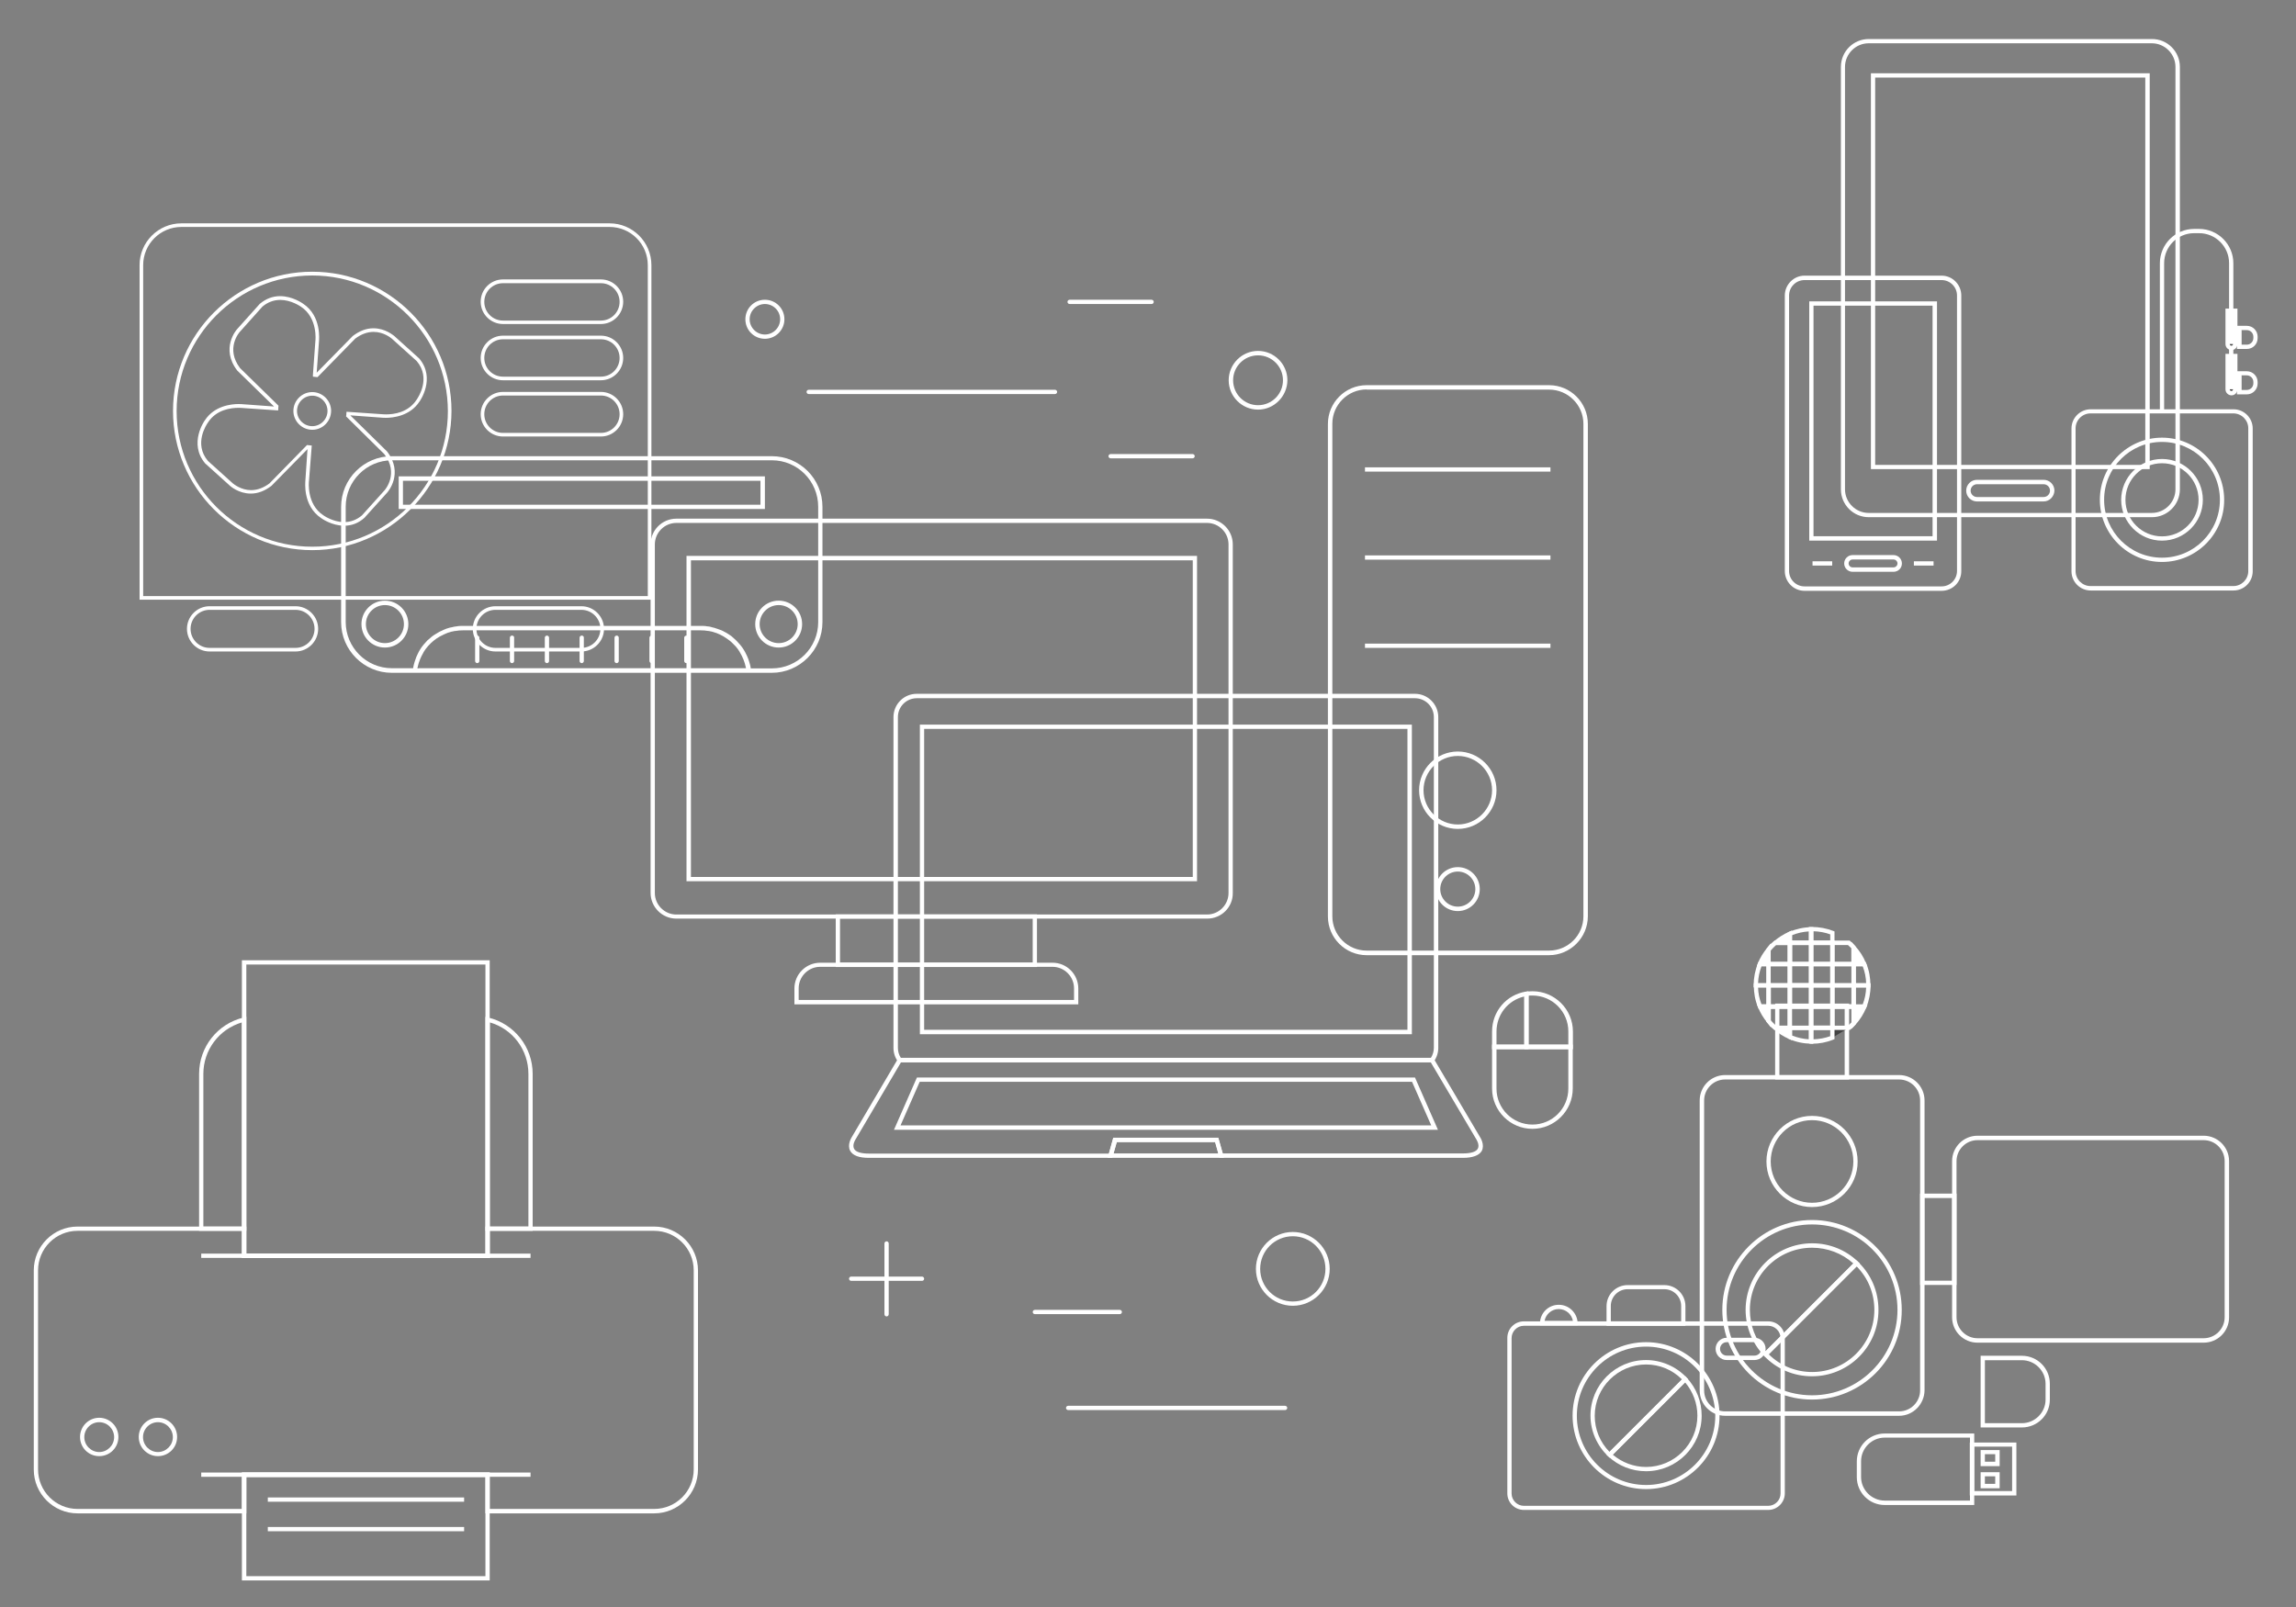<?xml version="1.0" encoding="utf-8"?>
<!-- Generator: Adobe Illustrator 22.0.0, SVG Export Plug-In . SVG Version: 6.00 Build 0)  -->
<svg version="1.1" id="Layer_1" xmlns="http://www.w3.org/2000/svg" xmlns:xlink="http://www.w3.org/1999/xlink" x="0px" y="0px"
	 viewBox="0 0 1400 980" style="enable-background:new 0 0 1400 980;" xml:space="preserve">
<rect x="0" y="0" width="1400" height="980" fill="#808080" stroke="none"/>
<style type="text/css">
	.st0{fill:#FFFFFF;}
	.st1{fill:#444444;}
	.st2{fill:none;}
</style>
<g>
	<g>
		<g>
			<path class="st0" d="M60.5,888c-6.5,0-11.7-5.2-11.7-11.7c0-6.4,5.2-11.7,11.7-11.7c6.4,0,11.7,5.2,11.7,11.7
				C72.2,882.8,67,888,60.5,888z M60.5,867.3c-5,0-9.1,4.1-9.1,9.1c0,5,4.1,9.1,9.1,9.1c5,0,9.1-4.1,9.1-9.1
				C69.6,871.4,65.5,867.3,60.5,867.3z"/>
		</g>
		<g>
			<path class="st0" d="M96.3,888c-6.4,0-11.7-5.2-11.7-11.7c0-6.4,5.2-11.7,11.7-11.7c6.4,0,11.7,5.2,11.7,11.7
				C108,882.8,102.8,888,96.3,888z M96.3,867.3c-5,0-9.1,4.1-9.1,9.1c0,5,4.1,9.1,9.1,9.1c5,0,9.1-4.1,9.1-9.1
				C105.4,871.4,101.3,867.3,96.3,867.3z"/>
		</g>
		<g>
			<path class="st0" d="M324.8,750.6H296V620.1l1.6,0.4c16,3.8,27.2,18,27.2,34.4V750.6z M298.7,748h23.5v-93.1
				c0-14.7-9.6-27.4-23.5-31.4V748z"/>
		</g>
		<g>
			<path class="st0" d="M150.2,750.6h-28.8v-95.7c0-16.4,11.2-30.6,27.2-34.4l1.6-0.4V750.6z M124,748h23.5V623.5
				c-13.9,4.1-23.5,16.8-23.5,31.4V748z"/>
		</g>
		<g>
			<path class="st0" d="M298.7,767.2H147.5V585.6h151.1V767.2z M150.2,764.5H296V588.2H150.2V764.5z"/>
		</g>
		<g>
			<path class="st0" d="M398.9,922.9H296v-22.2H150.2v22.2H47.3c-14.7,0-26.7-12-26.7-26.7V774.7c0-14.7,12-26.7,26.7-26.7h102.9
				v16.6H296V748h102.9c14.7,0,26.7,12,26.7,26.7v121.4C425.6,910.9,413.6,922.9,398.9,922.9z M298.7,920.2h100.2
				c13.3,0,24.1-10.8,24.1-24.1V774.7c0-13.3-10.8-24.1-24.1-24.1H298.7v16.6H147.5v-16.6H47.3c-13.3,0-24.1,10.8-24.1,24.1v121.4
				c0,13.3,10.8,24.1,24.1,24.1h100.2V898h151.1V920.2z"/>
		</g>
		<g>
			<path class="st0" d="M298.7,963.8H147.5V898h151.1V963.8z M150.2,961.2H296v-60.5H150.2V961.2z"/>
		</g>
		<g>
			<rect x="122.7" y="764.5" class="st0" width="200.8" height="2.6"/>
		</g>
		<g>
			<rect x="122.7" y="898" class="st0" width="200.8" height="2.6"/>
		</g>
		<g>
			<rect x="163.3" y="913.2" class="st0" width="119.7" height="2.6"/>
		</g>
		<g>
			<rect x="163.3" y="931.2" class="st0" width="119.7" height="2.6"/>
		</g>
	</g>
	<g>
		<path class="st0" d="M190.4,262.1c-6.3,0-11.5-5.2-11.5-11.5c0-6.3,5.2-11.5,11.5-11.5c6.3,0,11.5,5.2,11.5,11.5
			C201.8,257,196.7,262.1,190.4,262.1z M190.4,241.3c-5.1,0-9.3,4.2-9.3,9.3c0,5.1,4.2,9.3,9.3,9.3c5.1,0,9.3-4.2,9.3-9.3
			C199.7,245.5,195.5,241.3,190.4,241.3z"/>
	</g>
	<g>
		<path class="st0" d="M209.9,320.6c-7.7,0-13.9-4.5-14-4.6c-11.5-7.6-9.7-22.3-9.7-22.9l1.3-19.2l-22,22.4
			c-4.1,3.1-8.2,4.7-12.6,4.7c-7.4,0-12.5-4.6-12.5-4.6l-15.3-13.8c-10.3-12.2-0.3-26.2-0.1-26.4c5.8-8.8,16.2-9.8,20.4-9.8
			c1.5,0,2.5,0.1,2.5,0.1l19.2,1.4l-22.5-22c-10.2-13.4-0.5-24.7,0-25.2l13.8-15.4c3.7-3.1,7.8-4.7,12.4-4.7c7.6,0,13.7,4.4,14,4.6
			c11.5,7.6,9.7,22.3,9.7,22.9l-1.4,19.2l22-22.4c4.1-3.1,8.2-4.7,12.6-4.7c7.4,0,12.3,4.5,12.6,4.6l15.3,13.8
			c10.3,12.2,0.3,26.2,0.1,26.4c-5.8,8.8-16.2,9.8-20.4,9.8c-1.5,0-2.5-0.1-2.5-0.1l-19.2-1.4l22.4,22c10.3,13.4,0.5,24.7,0,25.2
			l-13.8,15.3C218.6,319,214.5,320.6,209.9,320.6z M188.4,293.3c-0.1,0.5-1.5,14.2,8.7,20.9c0,0,5.8,4.2,12.7,4.2
			c4,0,7.7-1.4,10.9-4.1l13.7-15.2c0.4-0.4,9-10.4-0.1-22.2L211,253.9l0.1-0.5c0.1-0.4,0.1-0.8,0.1-1.2l0.1-1.1l21.8,1.5
			c0.1,0,1,0.1,2.3,0.1c4.8,0,13.5-1.1,18.6-8.9c0.9-1.3,9-13.1,0.1-23.6l-15.2-13.7c-0.5-0.4-4.9-4.1-11.1-4.1
			c-3.8,0-7.6,1.4-11.2,4.1L193.6,230l-2.8-0.3l0-1.1l1.5-20.6c0.1-0.5,1.5-14.1-8.7-20.9c-0.6-0.4-6.1-4.2-12.7-4.2
			c-4,0-7.7,1.4-10.9,4.1l-13.7,15.3c-0.4,0.4-9,10.3,0.1,22.2l23.4,22.9l-0.2,2.9l-21.8-1.5c-0.1,0-1-0.1-2.3-0.1
			c-4.8,0-13.5,1.1-18.6,8.8c-0.9,1.3-9,13.1-0.1,23.6l15.2,13.7c0.5,0.4,5,4.1,11.1,4.1c3.8,0,7.6-1.4,11.2-4.1l22.9-23.4l2.9,0.3
			L188.4,293.3z"/>
	</g>
	<g>
		<path class="st0" d="M306.7,197.6c-7.5,0-13.6-6.1-13.6-13.6c0-7.5,6.1-13.6,13.6-13.6h59.7c7.5,0,13.6,6.1,13.6,13.6
			c0,7.5-6.1,13.6-13.6,13.6H306.7z M306.7,172.7c-6.3,0-11.4,5.1-11.4,11.4c0,6.3,5.1,11.4,11.4,11.4h59.7
			c6.3,0,11.4-5.1,11.4-11.4c0-6.3-5.1-11.4-11.4-11.4H306.7z"/>
	</g>
	<g>
		<path class="st0" d="M306.7,231.9c-7.5,0-13.6-6.1-13.6-13.6c0-7.5,6.1-13.6,13.6-13.6h59.7c7.5,0,13.6,6.1,13.6,13.6
			c0,7.5-6.1,13.6-13.6,13.6H306.7z M306.7,206.9c-6.3,0-11.4,5.1-11.4,11.4c0,6.3,5.1,11.4,11.4,11.4h59.7
			c6.3,0,11.4-5.1,11.4-11.4c0-6.3-5.1-11.4-11.4-11.4H306.7z"/>
	</g>
	<g>
		<path class="st0" d="M306.7,266.2c-7.5,0-13.6-6.1-13.6-13.6c0-7.5,6.1-13.6,13.6-13.6h59.7c7.5,0,13.6,6.1,13.6,13.6
			c0,7.5-6.1,13.6-13.6,13.6H306.7z M306.7,241.2c-6.3,0-11.4,5.1-11.4,11.4c0,6.3,5.1,11.4,11.4,11.4h59.7
			c6.3,0,11.4-5.1,11.4-11.4c0-6.3-5.1-11.4-11.4-11.4H306.7z"/>
	</g>
	<g>
		<path class="st0" d="M85.1,365.7v-204c0-14,11.4-25.5,25.5-25.5h261.1c14,0,25.5,11.4,25.5,25.5v204H85.1z M110.6,138.4
			c-12.8,0-23.3,10.4-23.3,23.3v201.8H395V161.7c0-12.8-10.4-23.3-23.3-23.3H110.6z"/>
	</g>
	<g>
		<path class="st0" d="M127.8,397.3c-7.6,0-13.8-6.2-13.8-13.8c0-7.6,6.2-13.8,13.8-13.8h52.4c7.6,0,13.8,6.2,13.8,13.8
			c0,7.6-6.2,13.8-13.8,13.8H127.8z M127.8,371.9c-6.4,0-11.6,5.2-11.6,11.6c0,6.4,5.2,11.6,11.6,11.6h52.4
			c6.4,0,11.6-5.2,11.6-11.6c0-6.4-5.2-11.6-11.6-11.6H127.8z"/>
	</g>
	<g>
		<path class="st0" d="M302.1,397.3c-7.6,0-13.8-6.2-13.8-13.8c0-7.6,6.2-13.8,13.8-13.8h52.4c7.6,0,13.8,6.2,13.8,13.8
			c0,7.6-6.2,13.8-13.8,13.8H302.1z M302.1,371.9c-6.4,0-11.6,5.2-11.6,11.6c0,6.4,5.2,11.6,11.6,11.6h52.4
			c6.4,0,11.6-5.2,11.6-11.6c0-6.4-5.2-11.6-11.6-11.6H302.1z"/>
	</g>
	<g>
		<path class="st0" d="M190.4,335.5c-46.8,0-84.9-38.1-84.9-84.9c0-46.8,38.1-84.9,84.9-84.9c46.8,0,84.9,38.1,84.9,84.9
			C275.2,297.4,237.1,335.5,190.4,335.5z M190.4,168c-45.6,0-82.7,37.1-82.7,82.7c0,45.6,37.1,82.7,82.7,82.7
			c45.6,0,82.7-37.1,82.7-82.7C273,205.1,235.9,168,190.4,168z"/>
	</g>
	<g>
		<g>
			<path class="st0" d="M466.4,290.5H243.1v19.9h223.3V290.5z M463.7,307.8h-218v-14.6h218V307.8z"/>
		</g>
		<g>
			<path class="st0" d="M234.7,366.3c-7.9,0-14.3,6.4-14.3,14.3c0,7.9,6.4,14.3,14.3,14.3c7.9,0,14.3-6.4,14.3-14.3
				C249,372.7,242.6,366.3,234.7,366.3z M234.7,392.2c-6.4,0-11.6-5.2-11.6-11.6c0-6.4,5.2-11.6,11.6-11.6c6.4,0,11.6,5.2,11.6,11.6
				C246.3,387,241.1,392.2,234.7,392.2z"/>
		</g>
		<g>
			<path class="st0" d="M474.8,366.3c-7.9,0-14.3,6.4-14.3,14.3c0,7.9,6.4,14.3,14.3,14.3c7.9,0,14.3-6.4,14.3-14.3
				C489.1,372.7,482.7,366.3,474.8,366.3z M474.8,392.2c-6.4,0-11.6-5.2-11.6-11.6c0-6.4,5.2-11.6,11.6-11.6
				c6.4,0,11.6,5.2,11.6,11.6C486.4,387,481.2,392.2,474.8,392.2z"/>
		</g>
		<g>
			<path class="st0" d="M470.6,278.2H238.9c-17,0-30.9,13.9-30.9,30.9v70.3c0,17,13.9,30.9,30.9,30.9h231.7
				c17,0,30.9-13.9,30.9-30.9v-70.3C501.5,292,487.7,278.2,470.6,278.2z M255.3,407.6l-0.8-0.1l0.2-0.8c0.3-1.4,0.7-2.8,1.4-4.5
				l0.1-0.3c0.5-1.3,1.2-2.5,1.9-3.8l0.3-0.6c0.7-1.1,1.5-2.3,2.6-3.5l0.3-0.3c0.9-1,1.9-2,2.9-2.8c0.1-0.1,0.3-0.3,0.5-0.4
				c1.1-0.9,2.2-1.6,3.4-2.3l0.6-0.3c1.3-0.7,2.6-1.3,3.8-1.8l0.5-0.2c1.5-0.5,2.9-0.9,4.3-1.1l0.3,0c1.6-0.3,3.2-0.4,4.7-0.4h144.9
				c1.5,0,3.1,0.1,4.7,0.4l0.3,0c1.4,0.2,2.8,0.6,4.5,1.2l0.3,0.1c1.3,0.5,2.6,1.1,3.8,1.8l0.5,0.3c1.2,0.7,2.3,1.5,3.5,2.4l0.4,0.3
				c1,0.9,2,1.8,2.9,2.8l0.5,0.5c0.9,1,1.7,2.2,2.4,3.3l0.3,0.6c0.7,1.2,1.4,2.5,1.9,3.8l0.2,0.5c0.6,1.5,1,2.9,1.3,4.3l0.2,0.8
				H255.3z M498.9,379.4c0,15.6-12.7,28.2-28.2,28.2h-12.9l-0.1-0.5l-0.1-0.6c-0.1-0.5-0.2-0.9-0.3-1.3c-0.1-0.5-0.2-0.9-0.4-1.4
				c-0.1-0.4-0.3-0.8-0.4-1.3c-0.2-0.4-0.3-0.9-0.5-1.3c-0.2-0.4-0.3-0.8-0.5-1.2c-0.2-0.4-0.4-0.8-0.6-1.2
				c-0.2-0.4-0.4-0.8-0.6-1.2c-0.2-0.4-0.5-0.8-0.7-1.2c-0.2-0.4-0.5-0.8-0.7-1.1c-0.3-0.4-0.5-0.7-0.8-1.1c-0.3-0.4-0.5-0.7-0.8-1
				c-0.3-0.4-0.6-0.7-0.9-1c-0.3-0.3-0.6-0.6-0.9-1c-0.3-0.3-0.6-0.6-1-1l-0.2-0.2c-0.3-0.2-0.5-0.5-0.8-0.7
				c-0.3-0.3-0.6-0.5-0.9-0.8l-0.3-0.3c-0.3-0.2-0.5-0.4-0.8-0.6c-0.3-0.2-0.7-0.5-1.2-0.8c0,0-0.8-0.5-1.1-0.7
				c-0.4-0.2-0.8-0.5-1.3-0.7l-0.2-0.1c-0.3-0.2-0.6-0.3-0.9-0.5c-0.4-0.2-0.7-0.3-1.1-0.5l-0.6-0.2c-0.3-0.1-0.5-0.2-0.8-0.3
				c-0.3-0.1-0.7-0.2-1.1-0.4l-0.4-0.1c0,0-0.9-0.3-1.1-0.4c-0.4-0.1-0.9-0.2-1.3-0.3l-0.7-0.2c-0.2-0.1-0.5-0.1-0.7-0.2
				c-0.5-0.1-1-0.2-1.5-0.2c0,0-1.1-0.1-1.2-0.2c-0.9-0.1-1.9-0.1-2.8-0.1H282.3c-1,0-1.9,0-2.8,0.1c-0.2,0-1.2,0.2-1.2,0.2
				c-0.5,0.1-1,0.1-1.5,0.2c-0.2,0-1.2,0.3-1.2,0.3c-0.5,0.1-1,0.2-1.5,0.3c-0.2,0.1-1.6,0.5-1.6,0.5c-0.4,0.1-0.7,0.2-1,0.4
				c-0.3,0.1-0.5,0.2-0.8,0.3l-0.6,0.3c-0.4,0.2-0.7,0.3-1.1,0.5c-0.3,0.1-0.6,0.3-0.9,0.4l-0.3,0.2c-0.4,0.2-0.8,0.4-1.2,0.7
				c-0.3,0.2-1.2,0.7-1.2,0.7c-0.4,0.2-0.7,0.5-1.1,0.7c-0.3,0.2-0.6,0.4-0.8,0.6l-0.4,0.3c-0.3,0.2-0.6,0.5-0.9,0.8
				c-0.3,0.2-0.5,0.5-0.8,0.7l-0.4,0.3c-0.3,0.3-0.6,0.5-0.8,0.8c-0.2,0.2-0.9,1-0.9,1c-0.3,0.3-0.6,0.7-0.9,1
				c-0.2,0.3-0.5,0.6-0.8,1c-0.3,0.4-0.5,0.7-0.8,1.1c-0.2,0.4-0.5,0.7-0.7,1.1c-0.2,0.4-0.5,0.8-0.7,1.2c-0.2,0.4-0.4,0.8-0.6,1.2
				c-0.2,0.4-0.4,0.8-0.6,1.3c-0.2,0.4-0.4,0.8-0.5,1.2c-0.2,0.4-0.3,0.9-0.5,1.4c-0.1,0.4-0.3,0.8-0.4,1.2
				c-0.1,0.5-0.3,0.9-0.4,1.4c-0.1,0.4-0.2,0.9-0.3,1.3l-0.1,0.6l-0.1,0.5h-12.9c-15.6,0-28.2-12.7-28.2-28.2v-70.3
				c0-15.6,12.7-28.3,28.2-28.3h231.7c15.6,0,28.2,12.7,28.2,28.3V379.4z"/>
		</g>
		<g>
			<path class="st0" d="M291,387.6c-0.7,0-1.3,0.6-1.3,1.3v14.2c0,0.7,0.6,1.3,1.3,1.3c0.7,0,1.3-0.6,1.3-1.3v-14.2
				C292.3,388.2,291.7,387.6,291,387.6z"/>
		</g>
		<g>
			<path class="st0" d="M312.2,387.6c-0.7,0-1.3,0.6-1.3,1.3v14.2c0,0.7,0.6,1.3,1.3,1.3c0.7,0,1.3-0.6,1.3-1.3v-14.2
				C313.6,388.2,313,387.6,312.2,387.6z"/>
		</g>
		<g>
			<path class="st0" d="M333.5,387.6c-0.7,0-1.3,0.6-1.3,1.3v14.2c0,0.7,0.6,1.3,1.3,1.3c0.7,0,1.3-0.6,1.3-1.3v-14.2
				C334.8,388.2,334.2,387.6,333.5,387.6z"/>
		</g>
		<g>
			<path class="st0" d="M354.7,387.6c-0.7,0-1.3,0.6-1.3,1.3v14.2c0,0.7,0.6,1.3,1.3,1.3c0.7,0,1.3-0.6,1.3-1.3v-14.2
				C356.1,388.2,355.5,387.6,354.7,387.6z"/>
		</g>
		<g>
			<path class="st0" d="M376,387.6c-0.7,0-1.3,0.6-1.3,1.3v14.2c0,0.7,0.6,1.3,1.3,1.3c0.7,0,1.3-0.6,1.3-1.3v-14.2
				C377.3,388.2,376.8,387.6,376,387.6z"/>
		</g>
		<g>
			<path class="st0" d="M397.3,387.6c-0.7,0-1.3,0.6-1.3,1.3v14.2c0,0.7,0.6,1.3,1.3,1.3c0.7,0,1.3-0.6,1.3-1.3v-14.2
				C398.6,388.2,398,387.6,397.3,387.6z"/>
		</g>
		<g>
			<path class="st0" d="M418.5,387.6c-0.7,0-1.3,0.6-1.3,1.3v14.2c0,0.7,0.6,1.3,1.3,1.3c0.7,0,1.3-0.6,1.3-1.3v-14.2
				C419.9,388.2,419.3,387.6,418.5,387.6z"/>
		</g>
	</g>
	<g>
		<path class="st0" d="M1312.2,315.4h-172.7c-9.4,0-17-7.6-17-17V40.8c0-9.4,7.6-17,17-17h172.7c9.4,0,17,7.6,17,17v257.6
			C1329.2,307.8,1321.5,315.4,1312.2,315.4z M1139.4,26.4c-7.9,0-14.4,6.5-14.4,14.4v257.6c0,7.9,6.5,14.4,14.4,14.4h172.7
			c7.9,0,14.4-6.5,14.4-14.4V40.8c0-7.9-6.5-14.4-14.4-14.4H1139.4z"/>
	</g>
	<g>
		<path class="st0" d="M1310.8,286.1h-170V44.7h170V286.1z M1143.4,283.5h164.7V47.3h-164.7V283.5z"/>
	</g>
	<g>
		<path class="st0" d="M1246.1,305.8h-40.6c-3.6,0-6.6-2.9-6.6-6.6c0-3.6,2.9-6.6,6.6-6.6h40.6c3.6,0,6.6,2.9,6.6,6.6
			C1252.6,302.8,1249.7,305.8,1246.1,305.8z M1205.5,295.3c-2.2,0-3.9,1.8-3.9,3.9c0,2.2,1.8,3.9,3.9,3.9h40.6
			c2.2,0,3.9-1.8,3.9-3.9c0-2.2-1.8-3.9-3.9-3.9"/>
	</g>
	<g>
		<g>
			<path class="st0" d="M1183.9,360.3h-83.6c-6.6,0-12-5.4-12-12.1v-168c0-6.6,5.4-12.1,12-12.1h83.6c6.6,0,12,5.4,12,12.1v168
				C1196,354.9,1190.6,360.3,1183.9,360.3z M1100.3,170.8c-5.2,0-9.4,4.2-9.4,9.4v168c0,5.2,4.2,9.4,9.4,9.4h83.6
				c5.2,0,9.4-4.2,9.4-9.4v-168c0-5.2-4.2-9.4-9.4-9.4H1100.3z"/>
		</g>
		<g>
			<path class="st0" d="M1181.1,329.7h-77.9V183.8h77.9V329.7z M1105.8,327h72.6V186.4h-72.6V327z"/>
		</g>
		<g>
			<path class="st0" d="M1154.6,348.7h-25c-2.8,0-5.1-2.3-5.1-5.1c0-2.8,2.3-5.1,5.1-5.1h25c2.8,0,5.1,2.3,5.1,5.1
				C1159.7,346.5,1157.4,348.7,1154.6,348.7z M1129.6,341.2c-1.3,0-2.4,1.1-2.4,2.4c0,1.3,1.1,2.4,2.4,2.4h25c1.3,0,2.4-1.1,2.4-2.4
				c0-1.3-1.1-2.4-2.4-2.4H1129.6z"/>
		</g>
		<g>
			<line class="st1" x1="1167" y1="343.7" x2="1179" y2="343.7"/>
			<rect x="1167" y="342.3" class="st0" width="12" height="2.6"/>
		</g>
		<g>
			<line class="st1" x1="1105.2" y1="343.7" x2="1117.2" y2="343.7"/>
			<rect x="1105.2" y="342.3" class="st0" width="12" height="2.6"/>
		</g>
	</g>
	<g>
		<path class="st0" d="M1361.9,360.1h-87.1c-6.5,0-11.7-5.3-11.7-11.7v-87.1c0-6.5,5.3-11.7,11.7-11.7h87.1
			c6.5,0,11.7,5.3,11.7,11.7v87.1C1373.6,354.8,1368.4,360.1,1361.9,360.1z M1274.7,252.1c-5,0-9.1,4.1-9.1,9.1v87.1
			c0,5,4.1,9.1,9.1,9.1h87.1c5,0,9.1-4.1,9.1-9.1v-87.1c0-5-4.1-9.1-9.1-9.1H1274.7z"/>
	</g>
	<g>
		<path class="st0" d="M1318.3,342.7c-20.9,0-37.9-17-37.9-37.9c0-20.9,17-37.9,37.9-37.9c20.9,0,37.9,17,37.9,37.9
			C1356.3,325.7,1339.2,342.7,1318.3,342.7z M1318.3,269.5c-19.5,0-35.3,15.8-35.3,35.3c0,19.5,15.8,35.3,35.3,35.3
			c19.5,0,35.3-15.8,35.3-35.3C1353.6,285.3,1337.8,269.5,1318.3,269.5z"/>
	</g>
	<g>
		<path class="st0" d="M1319.6,250.8h-2.6v-90.3c0-11.5,9.4-20.9,20.9-20.9h3c11.5,0,20.9,9.4,20.9,20.9v56.6h-2.6v-56.6
			c0-10.1-8.2-18.3-18.3-18.3h-3c-10.1,0-18.3,8.2-18.3,18.3V250.8z"/>
	</g>
	<g>
		<g>
			<path class="st0" d="M1370,240.5h-6v-14.1h6c3.7,0,6.6,3,6.6,6.6v0.9C1376.6,237.5,1373.7,240.5,1370,240.5z M1366.7,237.8h3.3
				c2.2,0,4-1.8,4-4v-0.9c0-2.2-1.8-4-4-4h-3.3V237.8z"/>
		</g>
		<g>
			<rect x="1363" y="230.1" class="st1" width="2.3" height="6.8"/>
			<rect x="1361.7" y="228.8" class="st0" width="5" height="9.4"/>
		</g>
		<g>
			<path class="st1" d="M1358.3,217.1v20.3c0,1.3,1.1,2.3,2.4,2.3c1.3,0,2.3-1.1,2.3-2.3v-20.3H1358.3z"/>
			<path class="st0" d="M1360.7,241.1c-2,0-3.7-1.6-3.7-3.7v-21.6h7.3v21.6C1364.3,239.4,1362.7,241.1,1360.7,241.1z M1359.6,237.4
				c0,0.6,0.5,1,1,1c0.6,0,1-0.5,1-1 M1361.7,218.4h-2.1"/>
		</g>
	</g>
	<g>
		<g>
			<path class="st0" d="M1370,212.8h-6v-14.1h6c3.7,0,6.6,3,6.6,6.6v0.9C1376.6,209.9,1373.7,212.8,1370,212.8z M1366.7,210.2h3.3
				c2.2,0,4-1.8,4-4v-0.9c0-2.2-1.8-4-4-4h-3.3V210.2z"/>
		</g>
		<g>
			<rect x="1363" y="202.5" class="st1" width="2.3" height="6.8"/>
			<rect x="1361.7" y="201.2" class="st0" width="5" height="9.4"/>
		</g>
		<g>
			<path class="st1" d="M1358.3,189.5v20.3c0,1.3,1.1,2.3,2.4,2.3c1.3,0,2.3-1.1,2.3-2.3v-20.3H1358.3z"/>
			<path class="st0" d="M1360.7,213.5c-2,0-3.7-1.6-3.7-3.7v-21.6h7.3v21.6C1364.3,211.8,1362.7,213.5,1360.7,213.5z M1359.6,209.8
				c0,0.6,0.5,1,1,1c0.6,0,1-0.5,1-1 M1361.7,190.8h-2.1"/>
		</g>
	</g>
	<g>
		<g>
			<path class="st0" d="M944.5,582.5H833.3c-13,0-23.6-10.6-23.6-23.6V258.5c0-13,10.6-23.6,23.6-23.6h111.3
				c13,0,23.6,10.6,23.6,23.6v300.4C968.1,571.9,957.5,582.5,944.5,582.5z M833.3,237.5c-11.5,0-20.9,9.4-20.9,20.9v300.4
				c0,11.5,9.4,20.9,20.9,20.9h111.3c11.5,0,20.9-9.4,20.9-20.9V258.5c0-11.5-9.4-20.9-20.9-20.9H833.3z"/>
		</g>
		<g>
			<line class="st1" x1="832.3" y1="286.3" x2="945.5" y2="286.3"/>
			<rect x="832.3" y="285" class="st0" width="113.1" height="2.6"/>
		</g>
		<g>
			<line class="st1" x1="832.3" y1="340.1" x2="945.5" y2="340.1"/>
			<rect x="832.3" y="338.7" class="st0" width="113.1" height="2.6"/>
		</g>
		<g>
			<line class="st1" x1="832.3" y1="393.8" x2="945.5" y2="393.8"/>
			<rect x="832.3" y="392.5" class="st0" width="113.1" height="2.6"/>
		</g>
		<g>
			<path class="st0" d="M888.9,505.5c-13,0-23.6-10.6-23.6-23.6c0-13,10.6-23.6,23.6-23.6c13,0,23.6,10.6,23.6,23.6
				C912.5,494.9,901.9,505.5,888.9,505.5z M888.9,461c-11.5,0-20.9,9.4-20.9,20.9c0,11.5,9.4,20.9,20.9,20.9
				c11.5,0,20.9-9.4,20.9-20.9C909.8,470.4,900.4,461,888.9,461z"/>
		</g>
		<g>
			<path class="st0" d="M888.9,555.6c-7.4,0-13.4-6-13.4-13.4c0-7.4,6-13.4,13.4-13.4s13.4,6,13.4,13.4
				C902.3,549.6,896.3,555.6,888.9,555.6z M888.9,531.5c-5.9,0-10.7,4.8-10.7,10.7c0,5.9,4.8,10.7,10.7,10.7
				c5.9,0,10.7-4.8,10.7-10.7C899.6,536.3,894.8,531.5,888.9,531.5z"/>
		</g>
	</g>
	<g>
		<g>
			<path class="st0" d="M736.1,560.2H412.4c-8.7,0-15.7-7.1-15.7-15.7V332c0-8.7,7.1-15.7,15.7-15.7h323.6c8.7,0,15.7,7.1,15.7,15.7
				v212.6C751.8,553.2,744.8,560.2,736.1,560.2z M412.4,318.9c-7.2,0-13.1,5.9-13.1,13.1v212.6c0,7.2,5.9,13.1,13.1,13.1h323.6
				c7.2,0,13.1-5.9,13.1-13.1V332c0-7.2-5.9-13.1-13.1-13.1H412.4z"/>
		</g>
		<g>
			<path class="st0" d="M729.9,537.4H418.6V339h311.3V537.4z M421.3,534.8h306V341.7h-306V534.8z"/>
		</g>
		<g>
			<path class="st0" d="M632.3,589.7H509.6v-32.1h122.7V589.7z M512.2,587h117.5v-26.8H512.2V587z"/>
		</g>
		<g>
			<path class="st0" d="M657.5,612.5H484.4v-9.7c0-8.7,7.1-15.7,15.7-15.7h141.7c8.7,0,15.7,7.1,15.7,15.7V612.5z M487,609.8h167.9
				v-7.1c0-7.2-5.9-13.1-13.1-13.1H500.1c-7.2,0-13.1,5.9-13.1,13.1V609.8z"/>
		</g>
	</g>
	<g>
		<path class="st0" d="M959,639.8h-29.5V605l1.1-0.2c1.3-0.2,2.6-0.3,3.9-0.3c13.5,0,24.6,11,24.6,24.6V639.8z M932,637.1h24.3V629
			c0-12.1-9.8-21.9-21.9-21.9c-0.8,0-1.6,0-2.3,0.1V637.1z"/>
	</g>
	<g>
		<path class="st0" d="M934.4,688.4c-13.5,0-24.6-11-24.6-24.6v-26.8H959v26.8C959,677.4,947.9,688.4,934.4,688.4z M912.5,639.8
			v24.1c0,12.1,9.8,21.9,21.9,21.9c12.1,0,21.9-9.8,21.9-21.9v-24.1H912.5z"/>
	</g>
	<g>
		<path class="st0" d="M932,639.8h-22.2V629c0-12.2,8.7-22.4,20.7-24.3l1.5-0.2V639.8z M912.5,637.1h16.9v-29.4
			c-9.9,2.3-16.9,11-16.9,21.4V637.1z"/>
	</g>
	<g>
		<path class="st0" d="M873.9,647.8h-326l-0.4-0.5c-1.8-2.4-2.7-5.3-2.7-8.3V437.3c0-7.8,6.3-14.2,14.2-14.2h303.8
			c7.8,0,14.2,6.4,14.2,14.2V639c0,3-0.9,5.8-2.7,8.3L873.9,647.8z M549.3,645.1h323.2c1.2-1.9,1.8-4,1.8-6.2V437.3
			c0-6.4-5.2-11.5-11.5-11.5H559c-6.4,0-11.5,5.2-11.5,11.5V639C547.5,641.2,548.1,643.3,549.3,645.1z"/>
	</g>
	<g>
		<path class="st0" d="M860.9,630.7h-300V441.9h300V630.7z M563.5,628h294.7V444.5H563.5V628z"/>
	</g>
	<g>
		<path class="st0" d="M892,706.1H743.6l-2.7-9.6h-60l-2.7,9.6H529.9c-6.1,0-9.9-1.4-11.5-4.3c-2-3.8,0.9-8.2,1-8.4l28.4-48.2H874
			l28.5,48.3c0.1,0.1,3,4.6,1,8.4C901.9,704.6,898,706.1,892,706.1z M745.6,703.4H892c4.9,0,8.1-1,9.1-2.9c1.3-2.3-0.9-5.7-0.9-5.7
			l-27.8-47H549.4l-27.7,47c-0.1,0.1-2.2,3.4-0.9,5.8c1,1.9,4.2,2.9,9.1,2.9h146.3l2.7-9.6h64L745.6,703.4z"/>
	</g>
	<g>
		<path class="st0" d="M746.3,706.1h-70.9l3.4-12.3h64L746.3,706.1z M679,703.4h63.9l-1.9-7h-60L679,703.4z"/>
	</g>
	<g>
		<path class="st0" d="M876.8,689H545.1l14-31.9h303.7L876.8,689z M549.1,686.3h323.6l-11.7-26.6H560.8L549.1,686.3z"/>
	</g>
	<g>
		<path class="st0" d="M1318.3,329.7c-13.7,0-24.9-11.2-24.9-24.9s11.2-24.9,24.9-24.9c13.7,0,24.9,11.2,24.9,24.9
			S1332,329.7,1318.3,329.7z M1318.3,282.5c-12.3,0-22.3,10-22.3,22.3s10,22.3,22.3,22.3s22.3-10,22.3-22.3
			S1330.6,282.5,1318.3,282.5z"/>
	</g>
	<g>
		<g>
			<path class="st0" d="M1069.8,829.4h-16.9c-3.7,0-6.8-3-6.8-6.8c0-3.7,3-6.8,6.8-6.8h16.9c3.7,0,6.8,3,6.8,6.8
				C1076.6,826.4,1073.5,829.4,1069.8,829.4z M1052.9,818.5c-2.3,0-4.1,1.9-4.1,4.1c0,2.3,1.9,4.1,4.1,4.1h16.9
				c2.3,0,4.1-1.9,4.1-4.1c0-2.3-1.9-4.1-4.1-4.1H1052.9z"/>
		</g>
		<g>
			<g>
				<path class="st0" d="M1158,863.4h-106.1c-8.5,0-15.5-6.9-15.5-15.5V671.1c0-8.5,6.9-15.5,15.5-15.5H1158
					c8.5,0,15.5,6.9,15.5,15.5v176.8C1173.4,856.4,1166.5,863.4,1158,863.4z M1051.9,658.3c-7.1,0-12.8,5.8-12.8,12.8v176.8
					c0,7.1,5.8,12.8,12.8,12.8H1158c7.1,0,12.8-5.8,12.8-12.8V671.1c0-7.1-5.8-12.8-12.8-12.8H1051.9z"/>
			</g>
			<g>
				<path class="st0" d="M1104.9,736.1c-15.3,0-27.8-12.5-27.8-27.8c0-15.3,12.5-27.8,27.8-27.8c15.4,0,27.8,12.5,27.8,27.8
					C1132.8,723.6,1120.3,736.1,1104.9,736.1z M1104.9,683.1c-13.9,0-25.2,11.3-25.2,25.2c0,13.9,11.3,25.2,25.2,25.2
					c13.9,0,25.2-11.3,25.2-25.2C1130.1,694.4,1118.8,683.1,1104.9,683.1z"/>
			</g>
			<g>
				<path class="st0" d="M1104.9,853.5c-30.2,0-54.7-24.6-54.7-54.7c0-30.2,24.6-54.8,54.7-54.8c30.2,0,54.7,24.6,54.7,54.8
					C1159.7,829,1135.1,853.5,1104.9,853.5z M1104.9,746.7c-28.7,0-52.1,23.4-52.1,52.1c0,28.7,23.4,52.1,52.1,52.1
					c28.7,0,52.1-23.4,52.1-52.1C1157,770,1133.7,746.7,1104.9,746.7z"/>
			</g>
			<g>
				<path class="st0" d="M1127.5,658.3h-45.1V612h45.1V658.3z M1085,655.7h39.8v-41H1085V655.7z"/>
			</g>
			<g>
				<g>
					<path class="st2" d="M1130.3,577.8V575h-2.9C1128.4,575.9,1129.4,576.8,1130.3,577.8z"/>
				</g>
				<g>
					<path class="st2" d="M1082.5,575h-4.1v4.2C1079.7,577.6,1081,576.2,1082.5,575z"/>
				</g>
				<g>
					<path class="st2" d="M1127.3,626.8h2.9V624C1129.4,625,1128.4,625.9,1127.3,626.8z"/>
				</g>
				<g>
					<path class="st2" d="M1078.4,622.6v4.2h4.1C1081,625.5,1079.7,624.1,1078.4,622.6z"/>
				</g>
				<g>
					<path class="st0" d="M1118.6,589.2H1103v-15.6h15.6V589.2z M1105.7,586.6h10.3v-10.3h-10.3V586.6z"/>
				</g>
				<g>
					<path class="st0" d="M1131.6,602.2H1116v-15.6h15.6V602.2z M1118.6,599.6h10.3v-10.3h-10.3V599.6z"/>
				</g>
				<g>
					<path class="st0" d="M1131.6,615.2H1116v-15.6h15.6V615.2z M1118.6,612.5h10.3v-10.3h-10.3V612.5z"/>
				</g>
				<g>
					<path class="st0" d="M1118.6,602.2H1103v-15.6h15.6V602.2z M1105.7,599.6h10.3v-10.3h-10.3V599.6z"/>
				</g>
				<g>
					<path class="st0" d="M1105.7,576.3h-15.6v-7.7l0.8-0.3c4.3-1.8,8.8-2.8,13.5-2.9l1.3,0V576.3z M1092.7,573.6h10.3V568
						c-3.6,0.2-7,1-10.3,2.3V573.6z"/>
				</g>
				<g>
					<path class="st0" d="M1118.6,576.3H1103v-11l1.9,0c4.4,0,8.7,0.8,12.9,2.4l0.8,0.3V576.3z M1105.7,573.6h10.3v-3.8
						c-3.3-1.2-6.8-1.8-10.3-1.9V573.6z"/>
				</g>
				<g>
					<path class="st0" d="M1105.7,589.2h-15.6v-15.6h15.6V589.2z M1092.7,586.6h10.3v-10.3h-10.3V586.6z"/>
				</g>
				<g>
					<path class="st0" d="M1118.6,615.2H1103v-15.6h15.6V615.2z M1105.7,612.5h10.3v-10.3h-10.3V612.5z"/>
				</g>
				<g>
					<path class="st0" d="M1092.7,602.2h-15.6v-15.6h15.6V602.2z M1079.7,599.6h10.3v-10.3h-10.3V599.6z"/>
				</g>
				<g>
					<path class="st0" d="M1092.7,615.2h-15.6v-15.6h15.6V615.2z M1079.7,612.5h10.3v-10.3h-10.3V612.5z"/>
				</g>
				<g>
					<path class="st0" d="M1105.7,602.2h-15.6v-15.6h15.6V602.2z M1092.7,589.2v10.3h10.3v-10.3"/>
				</g>
				<g>
					<path class="st0" d="M1118.6,628.1H1103v-15.6h15.6V628.1z M1105.7,625.5h10.3v-10.3h-10.3V625.5z"/>
				</g>
				<g>
					<path class="st0" d="M1105.7,615.2h-15.6v-15.6h15.6V615.2z M1092.7,612.5h10.3v-10.3h-10.3V612.5z"/>
				</g>
				<g>
					<path class="st0" d="M1105.7,628.1h-15.6v-15.6h15.6V628.1z M1092.7,625.5h10.3v-10.3h-10.3V625.5z"/>
				</g>
				<g>
					<path class="st0" d="M1131.6,589.2H1116v-15.6h11.8l0.4,0.3c1.1,1,2.1,1.9,3,3l0.3,0.4V589.2z M1118.6,586.6h10.3v-8.3
						c-0.7-0.7-1.4-1.4-2.1-2h-8.2V586.6z"/>
				</g>
				<g>
					<path class="st1" d="M1127.3,626.8h-10v6"/>
				</g>
				<g>
					<path class="st0" d="M1127.8,628.1H1116v-15.6h15.6v12l-0.3,0.4c-0.9,1-1.9,2-3,3L1127.8,628.1z M1118.6,625.5h8.2
						c0.7-0.7,1.5-1.3,2.1-2v-8.3h-10.3V625.5z"/>
				</g>
				<g>
					<path class="st1" d="M1091.4,569.4c-3.2,1.4-6.2,3.3-8.9,5.6h8.9V569.4z"/>
					<path class="st0" d="M1092.7,576.3H1079l2.7-2.3c2.8-2.4,5.9-4.3,9.2-5.8l1.8-0.8V576.3z"/>
				</g>
				<g>
					<path class="st1" d="M1130.3,624c2.7-2.9,4.9-6.4,6.4-10.1h-6.4V624z"/>
					<path class="st0" d="M1129,627.4v-14.8h9.7l-0.7,1.8c-1.6,3.9-3.8,7.4-6.6,10.5L1129,627.4z M1134.6,615.2h-3 M1131.6,620.3"/>
				</g>
				<g>
					<path class="st0" d="M1140.5,602.2H1129v-15.6h8.6l0.3,0.8c1.8,4.3,2.6,8.8,2.6,13.5V602.2z M1131.6,599.6h6.3
						c-0.1-3.5-0.8-7-2.1-10.3h-4.2V599.6z"/>
				</g>
				<g>
					<path class="st1" d="M1130.3,587.9h6.4c-1.5-3.8-3.7-7.2-6.4-10.1V587.9z"/>
					<path class="st0" d="M1138.6,589.2h-9.7v-14.8l2.3,2.5c2.8,3.1,5.1,6.6,6.6,10.5L1138.6,589.2z"/>
				</g>
				<g>
					<path class="st0" d="M1105.7,636.5l-1.3,0c-4.7-0.1-9.2-1-13.5-2.9l-0.8-0.3v-7.8h15.6V636.5z M1092.7,628.1v3.4
						c3.3,1.3,6.8,2.1,10.3,2.3v-5.7"/>
				</g>
				<g>
					<path class="st0" d="M1137.6,615.2h-8.6v-15.6h11.6v1.3c0,4.6-0.9,9.2-2.6,13.5L1137.6,615.2z M1131.6,612.5h4.2
						c1.3-3.3,2-6.8,2.1-10.3h-6.3V612.5z"/>
				</g>
				<g>
					<path class="st0" d="M1104.9,636.5l-1.6-0.1l-0.3-1.3v-9.7h15.6v8.3l-0.8,0.3C1113.7,635.7,1109.3,636.5,1104.9,636.5z
						 M1105.7,628.1v5.7c3.5-0.1,7-0.7,10.3-1.9v-3.8H1105.7z"/>
				</g>
				<g>
					<path class="st0" d="M1079.7,602.2h-10.4v-1.3c0-4.6,0.9-9.2,2.6-13.5l0.3-0.8h7.4V602.2z M1072,599.6h5.1v-10.3h-3
						C1072.8,592.6,1072.1,596,1072,599.6z"/>
				</g>
				<g>
					<path class="st1" d="M1082.5,626.8c2.6,2.3,5.6,4.2,8.9,5.6v-5.6H1082.5z"/>
					<path class="st0" d="M1092.7,634.4l-1.8-0.8c-3.3-1.4-6.4-3.4-9.2-5.8l-2.7-2.3h13.7V634.4z M1090.1,628.1h-3.7"/>
				</g>
				<g>
					<path class="st0" d="M1092.7,589.2h-15.6v-10.5l0.3-0.4c1.3-1.5,2.7-3,4.3-4.4l0.4-0.3h10.7V589.2z M1079.7,586.6h10.3v-10.3
						h-7c-1.2,1.1-2.3,2.2-3.3,3.4V586.6z"/>
				</g>
				<g>
					<path class="st1" d="M1078.4,579.2c-2.2,2.6-3.9,5.6-5.2,8.8h5.2V579.2z"/>
					<path class="st0" d="M1079.7,589.2h-8.5l0.7-1.8c1.3-3.3,3.2-6.3,5.4-9.1l2.3-2.9V589.2z M1077.1,586.6v-3.4"/>
				</g>
				<g>
					<path class="st0" d="M1092.7,628.1H1082l-0.4-0.3c-1.6-1.4-3-2.8-4.3-4.4l-0.3-0.4v-10.5h15.6V628.1z M1083,625.5h7v-10.3
						h-10.3v7C1080.7,623.3,1081.8,624.4,1083,625.5z"/>
				</g>
				<g>
					<path class="st1" d="M1073.2,613.9c1.3,3.2,3.1,6.1,5.2,8.8v-8.8H1073.2z"/>
					<path class="st0" d="M1079.7,626.3l-2.3-2.9c-2.2-2.7-4.1-5.8-5.4-9.1l-0.7-1.8h8.5V626.3z M1077.1,618.5 M1077.1,615.2h-1.9"
						/>
				</g>
				<g>
					<path class="st0" d="M1079.7,615.2h-7.4l-0.3-0.8c-1.8-4.3-2.6-8.8-2.6-13.5v-1.3h10.4V615.2z M1074.1,612.5h3v-10.3h-5.1
						C1072.1,605.8,1072.8,609.2,1074.1,612.5z"/>
				</g>
			</g>
			<g>
				<path class="st0" d="M1193,783.6h-22.2v-55.7h22.2V783.6z M1173.4,781h16.9v-50.4h-16.9V781z"/>
			</g>
			<g>
				<path class="st0" d="M1343.7,818.8h-137.9c-8.5,0-15.5-6.9-15.5-15.5v-95.2c0-8.5,6.9-15.5,15.5-15.5h137.9
					c8.5,0,15.5,6.9,15.5,15.5v95.2C1359.2,811.9,1352.3,818.8,1343.7,818.8z M1205.8,695.3c-7.1,0-12.8,5.8-12.8,12.8v95.2
					c0,7.1,5.8,12.8,12.8,12.8h137.9c7.1,0,12.8-5.8,12.8-12.8v-95.2c0-7.1-5.8-12.8-12.8-12.8H1205.8z"/>
			</g>
			<g>
				<g>
					<path class="st0" d="M1076.6,827.8l-0.9-1c-7.3-7.6-11.3-17.6-11.3-28c0-22.4,18.2-40.6,40.6-40.6c10.5,0,20.5,4,28,11.3l1,0.9
						L1076.6,827.8z M1104.9,760.9c-20.9,0-37.9,17-37.9,37.9c0,9.4,3.4,18.3,9.6,25.2l53.5-53.5
						C1123.2,764.3,1114.3,760.9,1104.9,760.9z"/>
				</g>
				<g>
					<path class="st0" d="M1104.9,839.3c-11.2,0-21.6-4.4-29.3-12.5l-0.9-0.9l57.3-57.3l0.9,0.9c8.1,7.7,12.5,18.1,12.5,29.3
						C1145.5,821.1,1127.3,839.3,1104.9,839.3z M1078.5,825.9c7.1,7,16.5,10.8,26.5,10.8c20.9,0,37.9-17,37.9-37.9
						c0-10-3.8-19.4-10.8-26.5L1078.5,825.9z"/>
				</g>
			</g>
		</g>
		<g>
			<path class="st0" d="M1078.2,920.8h-149c-5.6,0-10.1-4.5-10.1-10.1v-94.8c0-5.6,4.5-10.1,10.1-10.1h149c5.6,0,10.1,4.5,10.1,10.1
				v94.8C1088.3,916.3,1083.7,920.8,1078.2,920.8z M929.2,808.5c-4.1,0-7.5,3.4-7.5,7.5v94.8c0,4.1,3.4,7.5,7.5,7.5h149
				c4.1,0,7.5-3.4,7.5-7.5v-94.8c0-4.1-3.4-7.5-7.5-7.5H929.2z"/>
		</g>
		<g>
			<path class="st0" d="M1003.7,908.1c-24.7,0-44.8-20.1-44.8-44.8c0-24.7,20.1-44.8,44.8-44.8c24.7,0,44.8,20.1,44.8,44.8
				C1048.5,888,1028.4,908.1,1003.7,908.1z M1003.7,821.2c-23.2,0-42.2,18.9-42.2,42.2c0,23.2,18.9,42.2,42.2,42.2
				c23.2,0,42.2-18.9,42.2-42.2C1045.8,840.1,1026.9,821.2,1003.7,821.2z"/>
		</g>
		<g>
			<path class="st0" d="M1027.8,808.5h-48.2v-12c0-7.1,5.8-12.8,12.8-12.8h22.5c7.1,0,12.8,5.8,12.8,12.8V808.5z M982.2,805.8h42.9
				v-9.4c0-5.6-4.6-10.2-10.2-10.2h-22.5c-5.6,0-10.2,4.6-10.2,10.2V805.8z"/>
		</g>
		<g>
			<g>
				<path class="st0" d="M981.5,889l-0.9-0.9c-6.8-6.4-10.8-15.4-10.8-24.8c0-18.7,15.2-33.9,33.9-33.9c9.3,0,18.4,3.9,24.8,10.8
					l0.9,0.9L981.5,889z M1003.7,832.1c-17.2,0-31.3,14-31.3,31.3c0,8.3,3.2,16.1,9,22l44.2-44.2
					C1019.7,835.3,1012,832.1,1003.7,832.1z"/>
			</g>
			<g>
				<path class="st0" d="M1003.7,897.2c-8.6,0-16.8-3.2-23.1-9.1l-1-0.9l48-48l0.9,1c5.9,6.3,9.1,14.5,9.1,23.1
					C1037.6,882,1022.4,897.2,1003.7,897.2z M983.4,887.1c5.7,4.8,12.8,7.5,20.3,7.5c17.2,0,31.3-14,31.3-31.3
					c0-7.5-2.7-14.6-7.5-20.3L983.4,887.1z"/>
			</g>
		</g>
		<g>
			<path class="st0" d="M962,808.2h-23l0-1.4c0.2-6.2,5.2-11.1,11.5-11.1c6.2,0,11.2,4.9,11.5,11.1L962,808.2z M941.8,805.5h17.3
				c-0.8-4.1-4.3-7.2-8.7-7.2C946.2,798.3,942.6,801.4,941.8,805.5z"/>
		</g>
		<g>
			<path class="st0" d="M1203.8,917.8h-54.6c-9.4,0-17-7.6-17-17v-9.6c0-9.4,7.6-17,17-17h54.6V917.8z M1149.2,876.7
				c-7.9,0-14.4,6.5-14.4,14.4v9.6c0,7.9,6.5,14.4,14.4,14.4h52v-38.4H1149.2z"/>
		</g>
		<g>
			<path class="st0" d="M1232.9,870.5h-25.2v-43.7h25.2c9.4,0,17,7.6,17,17v9.6C1250,862.9,1242.3,870.5,1232.9,870.5z
				 M1210.3,867.9h22.6c7.9,0,14.4-6.5,14.4-14.4v-9.6c0-7.9-6.5-14.4-14.4-14.4h-22.6V867.9z"/>
		</g>
		<g>
			<path class="st0" d="M1229.5,912h-28.4v-32.3h28.4V912z M1203.8,909.3h23.1v-27.1h-23.1V909.3z"/>
		</g>
		<g>
			<path class="st0" d="M1219.3,894.1h-11.6v-9.8h11.6V894.1z M1210.3,891.4h6.3v-4.6h-6.3V891.4z"/>
		</g>
		<g>
			<path class="st0" d="M1219.3,907.6h-11.6v-9.8h11.6V907.6z M1210.3,904.9h6.3v-4.6h-6.3V904.9z"/>
		</g>
	</g>
	<g>
		<g>
			<path class="st0" d="M562.2,781.1H519c-0.7,0-1.3-0.6-1.3-1.3s0.6-1.3,1.3-1.3h43.2c0.7,0,1.3,0.6,1.3,1.3S563,781.1,562.2,781.1
				z"/>
		</g>
		<g>
			<path class="st0" d="M540.6,802.8c-0.7,0-1.3-0.6-1.3-1.3v-43.2c0-0.7,0.6-1.3,1.3-1.3c0.7,0,1.3,0.6,1.3,1.3v43.2
				C541.9,802.2,541.3,802.8,540.6,802.8z"/>
		</g>
	</g>
	<g>
		<path class="st0" d="M788.3,796.3c-12.4,0-22.5-10.1-22.5-22.5c0-12.4,10.1-22.5,22.5-22.5c12.4,0,22.5,10.1,22.5,22.5
			C810.8,786.2,800.7,796.3,788.3,796.3z M788.3,753.9c-11,0-19.9,8.9-19.9,19.9c0,11,8.9,19.9,19.9,19.9c11,0,19.9-8.9,19.9-19.9
			C808.2,762.8,799.3,753.9,788.3,753.9z"/>
	</g>
	<g>
		<path class="st0" d="M466.4,206.6c-6.6,0-11.9-5.3-11.9-11.9c0-6.6,5.3-11.9,11.9-11.9c6.6,0,11.9,5.3,11.9,11.9
			C478.3,201.2,473,206.6,466.4,206.6z M466.4,185.4c-5.1,0-9.3,4.2-9.3,9.3c0,5.1,4.2,9.3,9.3,9.3c5.1,0,9.3-4.2,9.3-9.3
			C475.7,189.5,471.5,185.4,466.4,185.4z"/>
	</g>
	<g>
		<path class="st0" d="M767.1,249.8c-9.8,0-17.9-8-17.9-17.9c0-9.8,8-17.9,17.9-17.9c9.8,0,17.9,8,17.9,17.9
			C784.9,241.7,776.9,249.8,767.1,249.8z M767.1,216.7c-8.4,0-15.2,6.8-15.2,15.2c0,8.4,6.8,15.2,15.2,15.2
			c8.4,0,15.2-6.8,15.2-15.2C782.3,223.5,775.5,216.7,767.1,216.7z"/>
	</g>
	<g>
		<path class="st0" d="M682.8,801.4H631c-0.7,0-1.3-0.6-1.3-1.3c0-0.7,0.6-1.3,1.3-1.3h51.8c0.7,0,1.3,0.6,1.3,1.3
			C684.1,800.8,683.5,801.4,682.8,801.4z"/>
	</g>
	<g>
		<path class="st0" d="M783.6,859.9H651.3c-0.7,0-1.3-0.6-1.3-1.3s0.6-1.3,1.3-1.3h132.3c0.7,0,1.3,0.6,1.3,1.3
			S784.3,859.9,783.6,859.9z"/>
	</g>
	<g>
		<path class="st0" d="M643.3,240.3H493.1c-0.7,0-1.3-0.6-1.3-1.3s0.6-1.3,1.3-1.3h150.2c0.7,0,1.3,0.6,1.3,1.3
			S644,240.3,643.3,240.3z"/>
	</g>
	<g>
		<path class="st0" d="M702.2,185.4h-50c-0.7,0-1.3-0.6-1.3-1.3c0-0.7,0.6-1.3,1.3-1.3h50c0.7,0,1.3,0.6,1.3,1.3
			C703.5,184.8,702.9,185.4,702.2,185.4z"/>
	</g>
	<g>
		<path class="st0" d="M727.2,279.5h-50c-0.7,0-1.3-0.6-1.3-1.3c0-0.7,0.6-1.3,1.3-1.3h50c0.7,0,1.3,0.6,1.3,1.3
			C728.5,278.9,727.9,279.5,727.2,279.5z"/>
	</g>
</g>
</svg>
